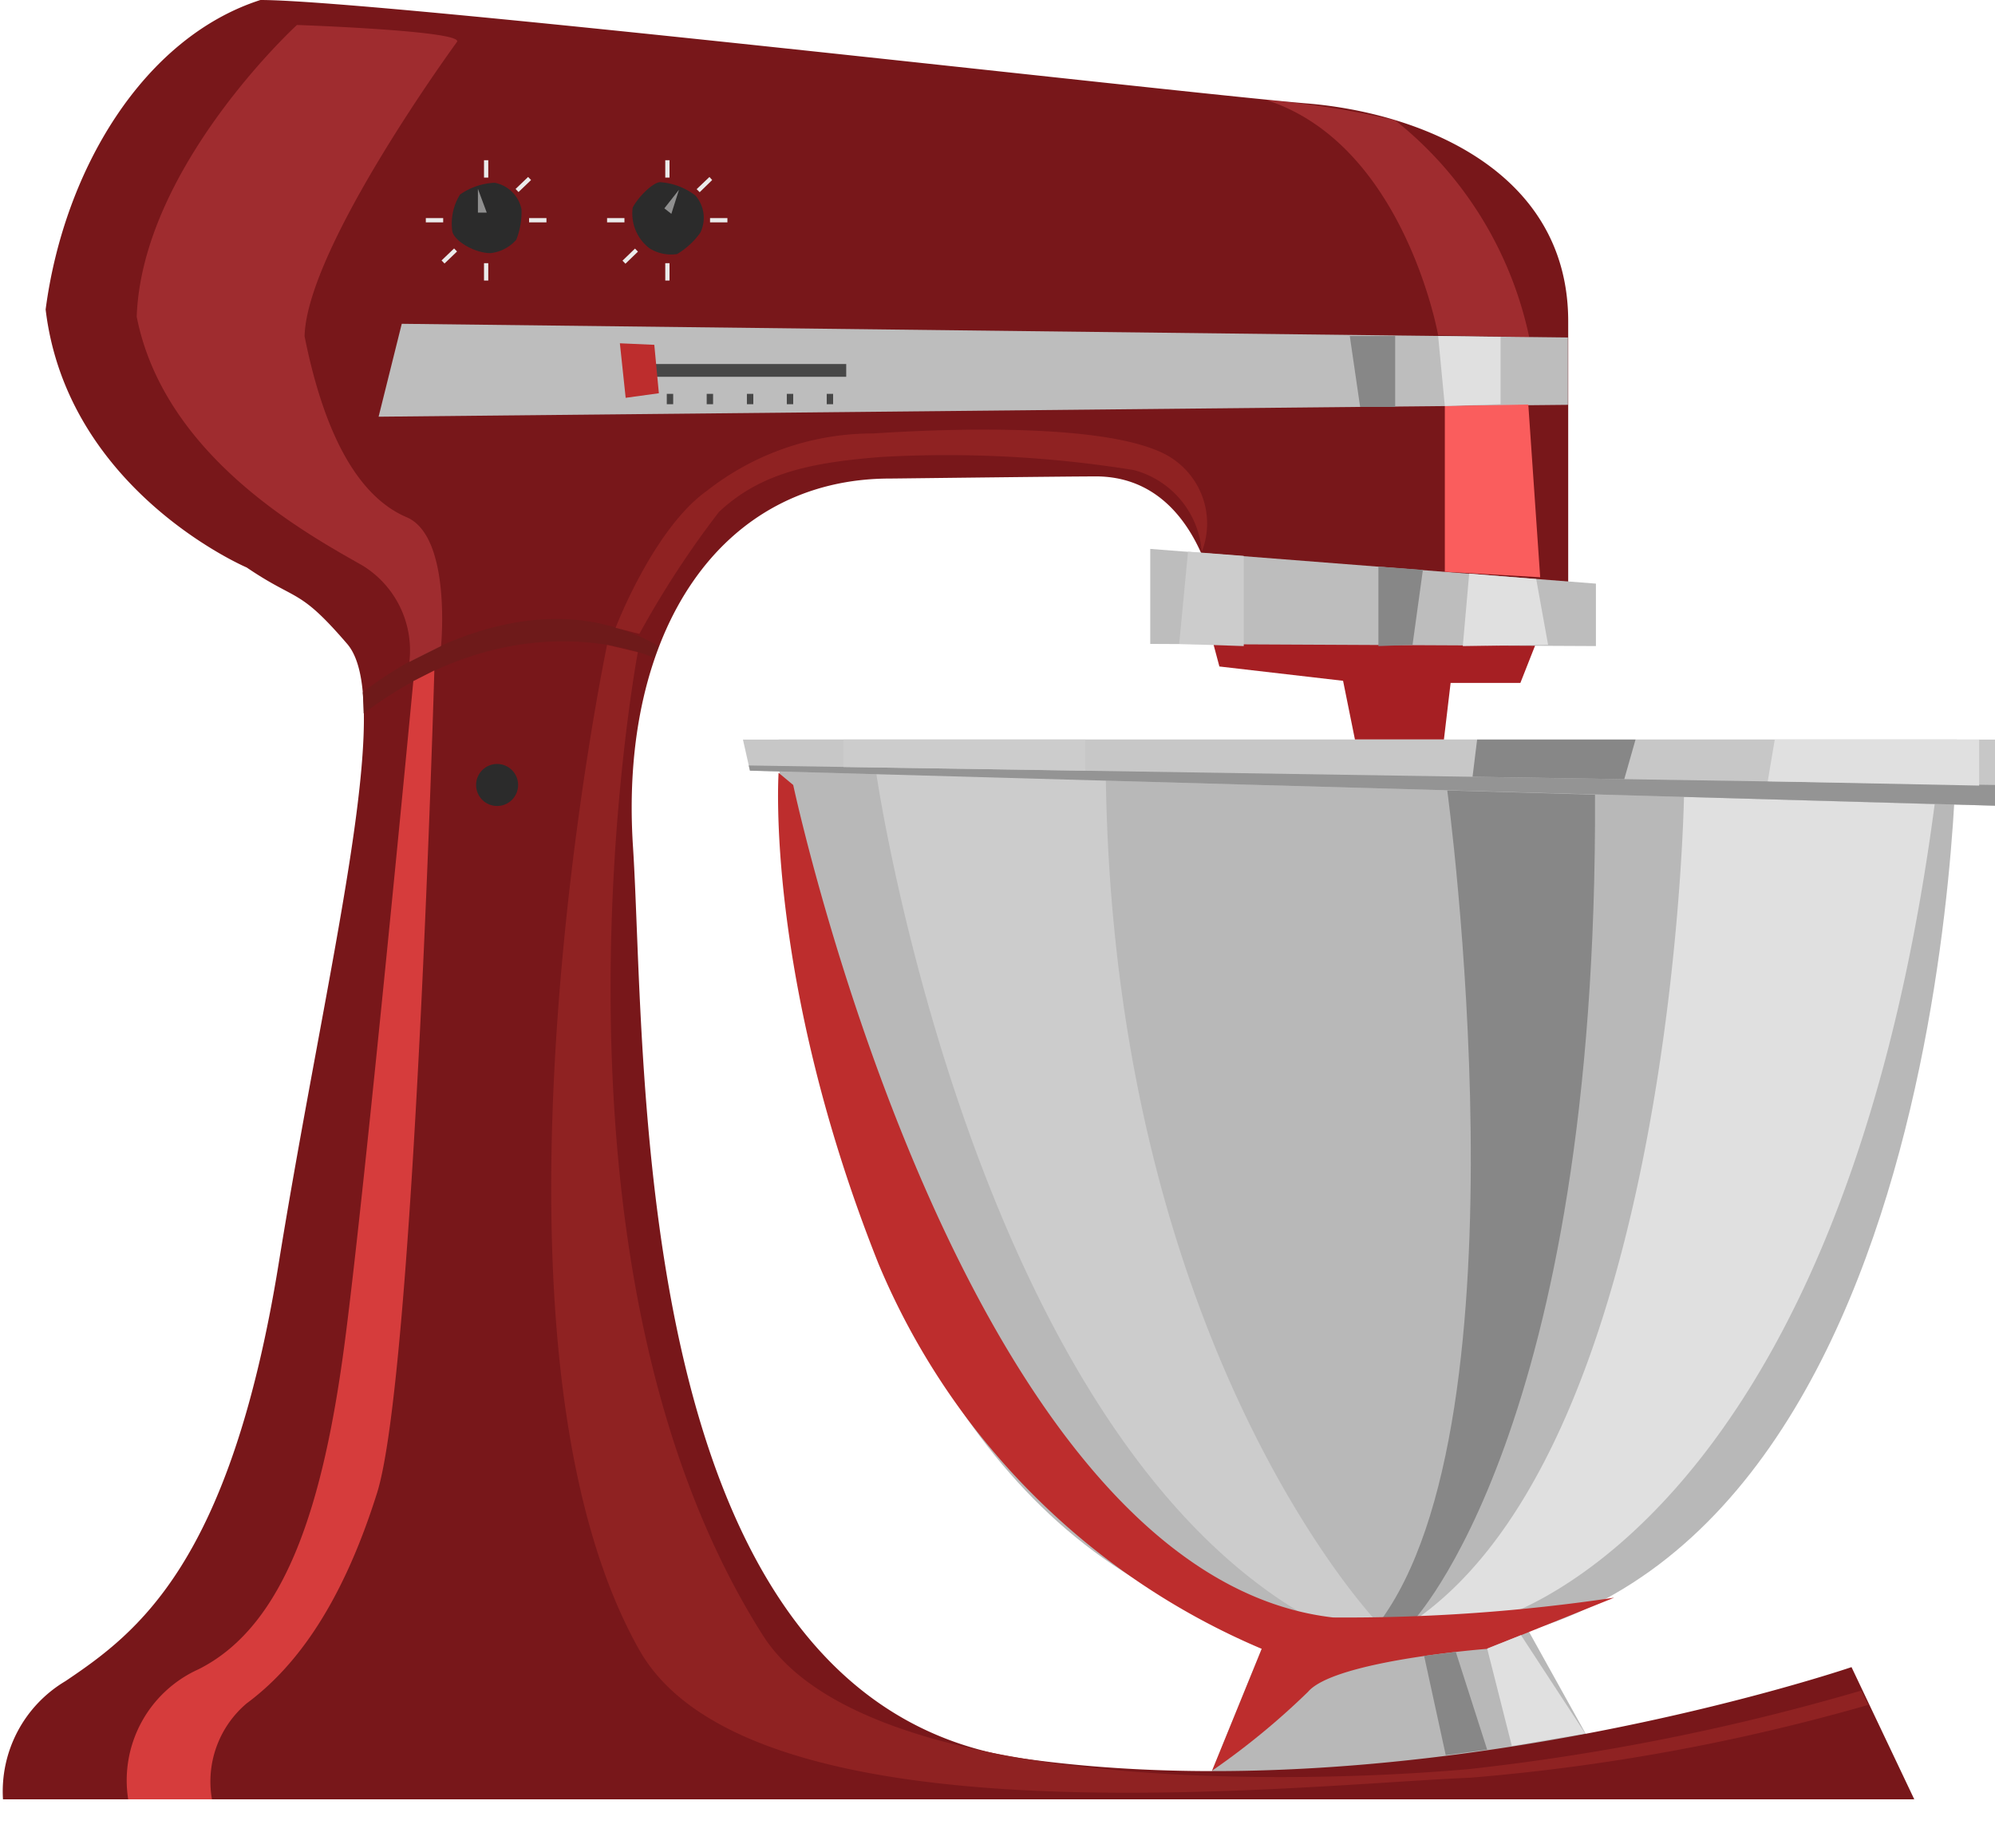 <svg xmlns="http://www.w3.org/2000/svg" viewBox="-0.098 0 65.488 60.66"><title>Asset 36</title><g data-name="Layer 2"><path fill="#b8b8b8" d="M42 52.45l-2.51 6.17H52.9l-3.43-6.17H42z"/><path fill="#a61f23" d="M39.58 20.57l.35 1.31 4.06.47.39 1.93h2.92l.22-1.86h2.29l.91-2.31-11.14.46z"/><path d="M8 18.63s-5.89-2.51-6.6-8.47C2 5.59 4.6 1.24 8.45 0c3.81 0 29.72 3 34.28 3.39 3.65.28 8.65 2.13 8.65 7.16v10.34L39.87 20s-.53-4.31-3.94-4.36c-1.14 0-6.62.07-6.81.07-5.55 0-8.9 5-8.44 12.08s-.23 28.11 12.8 29.94 27.2-3 27.2-3l2.06 4.34H0a4.21 4.21 0 0 1 2.05-3.88c2.38-1.6 5.41-3.88 7-13.71S12.9 23 11.3 21.14 9.68 19.77 8 18.63z" fill="#78171a"/><path fill="#bdbdbd" d="M37.66 21.14v-3.12l14.63 1.14v2.05l-14.63-.07z"/><path fill="#bdbdbd" d="M51.37 13.29l-39.04.39.76-3.05 38.28.45v2.21z"/><path d="M11.81 22.73s5.08-4.19 9.71-1.52l-.14.39s-4.38-2.06-9.54 1.82c-.01-.42-.03-.69-.03-.69z" fill="#6e1a1a"/><path fill="#474747" d="M20.89 11.95h6.79v.42h-6.63l-.16-.42z"/><path fill="#bd2d2d" d="M20.25 11.27l.19 1.79 1.09-.15-.15-1.59-1.13-.05z"/><path fill="#474747" d="M21.79 12.93H22v.34h-.21z"/><path fill="#474747" d="M23.1 12.93h.21v.34h-.21z"/><path fill="#474747" d="M24.42 12.93h.21v.34h-.21z"/><path fill="#474747" d="M25.73 12.93h.21v.34h-.21z"/><path fill="#474747" d="M27.04 12.93h.21v.34h-.21z"/><path d="M16 8.31c-.5 0-1.17-.38-1.25-.71A1.82 1.82 0 0 1 15 6.39 2.12 2.12 0 0 1 16.14 6a1.11 1.11 0 0 1 .88.87 2.5 2.5 0 0 1-.17 1 1.31 1.31 0 0 1-.85.44z" fill="#2b2b2b"/><path fill="#8f8f8f" d="M15.88 6.98l-.29-.78v.78h.29z"/><path fill="#ebebeb" d="M13.88 7.16h.57v.14h-.57z"/><path fill="#ebebeb" d="M17.27 7.16h.57v.14h-.57z"/><path fill="#ebebeb" d="M14.397 8.55l.411-.394.097.1-.411.395z"/><path fill="#ebebeb" d="M16.826 6.204l.412-.395.097.101-.412.395z"/><path fill="#ebebeb" d="M15.79 5.26h.14v.57h-.14z"/><path fill="#ebebeb" d="M15.79 8.64h.14v.57h-.14z"/><path d="M21.22 8.15a1.44 1.44 0 0 1-.55-1.33c.15-.31.63-.81.89-.84a2.13 2.13 0 0 1 1.17.44 1.11 1.11 0 0 1 .16 1.22 2.53 2.53 0 0 1-.76.7 1.33 1.33 0 0 1-.91-.19z" fill="#2b2b2b"/><path fill="#8f8f8f" d="M21.94 7.02l.25-.79-.48.61.23.18z"/><path fill="#ebebeb" d="M19.83 7.16h.57v.14h-.57z"/><path fill="#ebebeb" d="M23.21 7.16h.57v.14h-.57z"/><path fill="#ebebeb" d="M20.336 8.558l.41-.397.097.1-.41.397z"/><path fill="#ebebeb" d="M23.19 5.81l.09.1-.41.4-.1-.1.42-.4z"/><path fill="#ebebeb" d="M21.74 5.26h.14v.57h-.14z"/><path fill="#ebebeb" d="M21.74 8.64h.14v.57h-.14z"/><circle cx="16.22" cy="25.77" r=".69" fill="#2b2b2b"/><path d="M25.46 24.28h38.67s0 29.84-18.23 29.84c-20.44 0-20.44-29.84-20.44-29.84z" fill="#b8b8b8"/><path fill="#c7c7c7" d="M24.29 24.28h41.1v2.17L24.52 25.3l-.23-1.02z"/><path d="M28.67 25.41s3.18 21.86 14.56 27.89a15.6 15.6 0 0 0 1.92 0s-8.73-9.05-8.95-27.92c-4.9.11-7.53.03-7.53.03z" fill="#ccc"/><path d="M47.41 25.95s2.8 20.66-2.26 27.35l1.11-.05s6.09-6.34 6-27.16z" fill="#878787"/><path d="M55.18 26.16s-.34 21.26-8.91 27.08a13.37 13.37 0 0 0 2.45 0s11.49-2.61 14.69-26.84z" fill="#e0e0e0"/><path d="M25.94 25.77s5.52 25.92 17.72 27.33a59.7 59.7 0 0 0 9.23-.65l-4.17 1.68s-5 .38-5.88 1.41a24.23 24.23 0 0 1-3.15 2.59l1.63-4a23.6 23.6 0 0 1-12.58-12.64c-3.74-9.38-3.28-16.12-3.28-16.12z" fill="#bd2d2d"/><path fill="#878787" d="M46.65 54.36l.71 3.26 1.36-.18-1.03-3.21-1.04.13z"/><path fill="#e0e0e0" d="M48.72 54.12l.81 3.2 2.41-.41-2.11-3.23-1.11.44z"/><path d="M4.11 59.07a4 4 0 0 1 2.31-4.27c2.89-1.45 4.11-5.49 4.8-10.74s2.25-21.7 2.25-21.7l.69-.35s-.66 23.12-1.88 27S9.47 54.83 8 55.92a3.36 3.36 0 0 0-1.14 3.15z" fill="#d63c3c"/><path d="M13.34 21.73a3.27 3.27 0 0 0-1.53-3.16C10 17.54 5.3 15 4.39 10.4 4.56 5.48 9.65.82 9.65.82s5.53.19 5.25.56c0 0-4.93 6.73-5 9.66.69 3.45 1.87 5.31 3.35 5.94s1.13 4.23 1.13 4.23z" fill="#f1585c" opacity=".33"/><path fill="#fa5d5d" d="M47.33 13.33v5.44l3.13.18-.39-5.67-2.74.05z"/><path d="M19.83 21.17s-4.76 22.69 1.06 33c3.68 6.49 21.65 4.42 27.28 4.19a67.07 67.07 0 0 0 13.06-2.39L61 55.5a74.93 74.93 0 0 1-12.9 2.58c-6.17.54-19.92.71-23.16-4.4-7.85-12.38-4.1-32.27-4.1-32.27z" fill="#8f2222"/><path d="M20.11 20.61s1.24-3.25 3-4.5a8.8 8.8 0 0 1 5.46-1.88c2.57-.17 8.26-.37 9.91.89a2.56 2.56 0 0 1 .87 3 3 3 0 0 0-2.24-2.69 38.54 38.54 0 0 0-8.25-.43c-2.35.18-4 .53-5.36 1.81a30.93 30.93 0 0 0-2.61 4z" fill="#8f2222"/><path fill="#e0e0e0" d="M47.11 11.03l.22 2.3 1.83-.06v-2.21l-2.05-.03z"/><path fill="#878787" d="M44.21 11.03l.34 2.33h1.15v-2.33h-1.49z"/><path fill="#e0e0e0" d="M50.33 19.01l.39 2.16-2.8.04.21-2.38 2.2.18z"/><path fill="#878787" d="M46.61 18.71l-.34 2.46-1.12.04V18.6l1.46.11z"/><path fill="#ccc" d="M40.73 21.21v-2.96l-1.83-.14-.29 3.03 2.12.07z"/><path d="M47.11 11S46 4.73 41.46 3.28a29.25 29.25 0 0 1 4.24.67 12.36 12.36 0 0 1 4.4 7.12z" fill="#f1585c" opacity=".33"/><path fill="#949494" d="M24.52 25.3l40.87 1.15v-.68l-40.91-.64.04.17z"/><path fill="#ccc" d="M27.59 24.28v.9l7.94.12v-1.02h-7.94z"/><path fill="#878787" d="M48.39 24.28l-.15 1.22 4.98.08.37-1.3h-5.2z"/><path fill="#e0e0e0" d="M58.16 24.28l-.23 1.37 6.94.14v-1.51h-6.71z"/></g></svg>